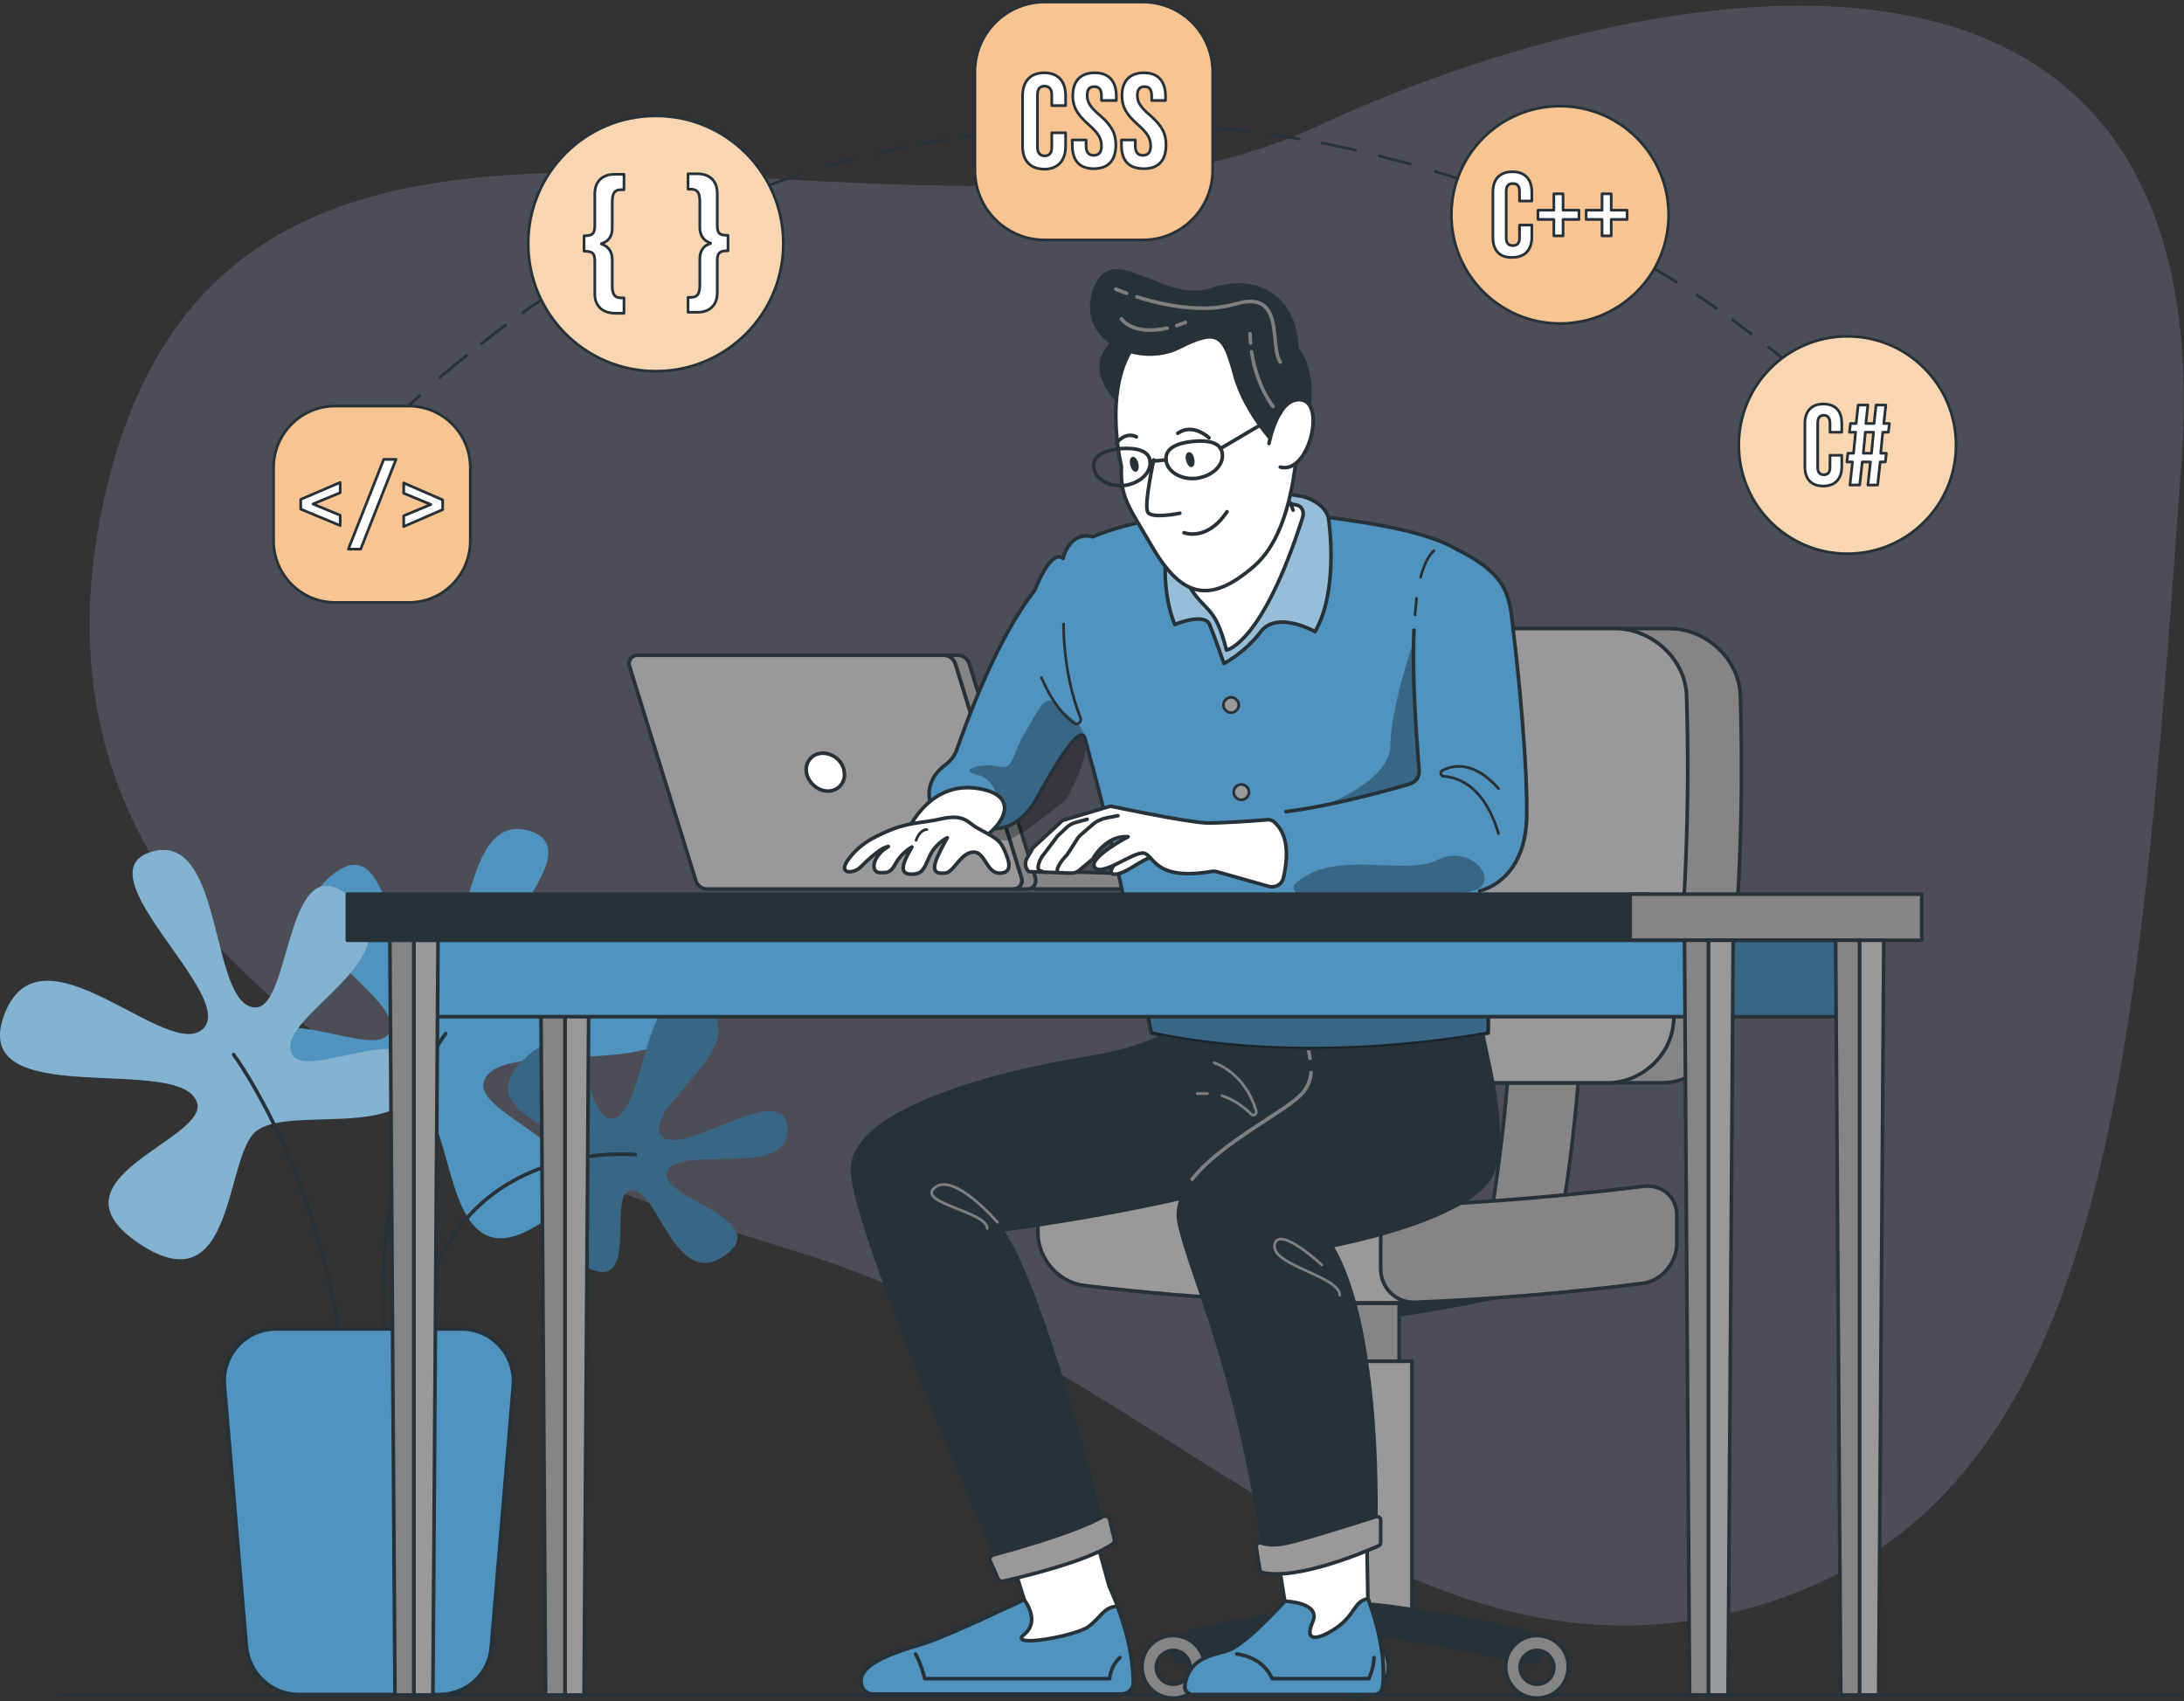 <svg width="606" height="472" viewBox="0 0 606 472" fill="none" xmlns="http://www.w3.org/2000/svg">
<rect x="0" y="0" width="606" height="472" fill="#333333" stroke="none"/>
<g clip-path="url(#clip0_129_11592)">
<path opacity="0.7" d="M221.902 347.527C154.094 326.616 -0.995 277.538 28.573 139.836C62.69 -19.204 250.616 88.624 365.903 34.852C447.499 -3.272 617.799 -43.388 605.289 128.598C593.064 295.889 586.099 416.948 487.16 445.683C388.079 474.418 324.252 379.108 221.902 347.527Z" fill="#AAAED4" fill-opacity="0.31"/>
<path d="M17.343 470.293H605.289" stroke="#263238" stroke-miterlimit="10" stroke-linecap="round" stroke-linejoin="round"/>
<path d="M490.714 96.306C499.811 103.419 508.483 111.243 516.87 119.494" stroke="#263238" stroke-width="0.75" stroke-miterlimit="10" stroke-linecap="round" stroke-linejoin="round"/>
<path d="M480.763 88.767C482.469 90.047 484.175 91.327 485.88 92.608" stroke="#263238" stroke-width="0.75" stroke-miterlimit="10" stroke-linecap="round" stroke-linejoin="round"/>
<path d="M470.954 81.939C472.802 83.076 474.508 84.357 476.214 85.495" stroke="#263238" stroke-width="0.75" stroke-miterlimit="10" stroke-linecap="round" stroke-linejoin="round"/>
<path d="M398.172 47.513C421.485 54.768 443.945 65.01 465.126 78.24" stroke="#263238" stroke-width="0.75" stroke-miterlimit="10" stroke-linecap="round" stroke-linejoin="round"/>
<path d="M382.677 43.245C385.52 43.957 388.363 44.81 391.348 45.521" stroke="#263238" stroke-width="0.75" stroke-miterlimit="10" stroke-linecap="round" stroke-linejoin="round"/>
<path d="M366.756 39.689C369.883 40.258 373.011 40.969 376.138 41.681" stroke="#263238" stroke-width="0.75" stroke-miterlimit="10" stroke-linecap="round" stroke-linejoin="round"/>
<path d="M352.398 37.271C355.099 37.697 357.8 38.124 360.501 38.551" stroke="#263238" stroke-width="0.75" stroke-miterlimit="10" stroke-linecap="round" stroke-linejoin="round"/>
<path d="M266.68 37.84C292.978 33.714 319.845 33.288 346.286 36.417" stroke="#263238" stroke-width="0.75" stroke-miterlimit="10" stroke-linecap="round" stroke-linejoin="round"/>
<path d="M255.023 39.974C257.44 39.547 259.856 38.978 262.273 38.693" stroke="#263238" stroke-width="0.75" stroke-miterlimit="10" stroke-linecap="round" stroke-linejoin="round"/>
<path d="M243.651 42.392C246.068 41.823 248.484 41.254 250.901 40.685" stroke="#263238" stroke-width="0.75" stroke-miterlimit="10" stroke-linecap="round" stroke-linejoin="round"/>
<path d="M229.578 46.09C231.994 45.379 234.553 44.668 236.97 43.957" stroke="#263238" stroke-width="0.75" stroke-miterlimit="10" stroke-linecap="round" stroke-linejoin="round"/>
<path d="M144.996 86.775C168.878 69.989 194.892 57.186 221.759 48.509" stroke="#263238" stroke-width="0.75" stroke-miterlimit="10" stroke-linecap="round" stroke-linejoin="round"/>
<path d="M133.624 95.31C135.899 93.603 138.031 91.896 140.305 90.189" stroke="#263238" stroke-width="0.75" stroke-miterlimit="10" stroke-linecap="round" stroke-linejoin="round"/>
<path d="M122.11 104.699C124.526 102.565 126.943 100.574 129.502 98.582" stroke="#263238" stroke-width="0.75" stroke-miterlimit="10" stroke-linecap="round" stroke-linejoin="round"/>
<path d="M106.189 119.494C109.458 116.222 112.87 112.95 116.424 109.82" stroke="#263238" stroke-width="0.75" stroke-miterlimit="10" stroke-linecap="round" stroke-linejoin="round"/>
<path d="M181.956 102.992C201.505 102.992 217.353 87.133 217.353 67.571C217.353 48.008 201.505 32.15 181.956 32.15C162.408 32.15 146.56 48.008 146.56 67.571C146.56 87.133 162.408 102.992 181.956 102.992Z" fill="#F7C492"/>
<path opacity="0.3" d="M216.396 75.734C220.928 56.704 209.185 37.6 190.168 33.066C171.151 28.531 152.061 40.282 147.529 59.313C142.998 78.344 154.741 97.447 173.758 101.982C192.775 106.516 211.865 94.765 216.396 75.734Z" fill="white"/>
<path d="M181.956 102.992C201.505 102.992 217.353 87.133 217.353 67.571C217.353 48.008 201.505 32.15 181.956 32.15C162.408 32.15 146.56 48.008 146.56 67.571C146.56 87.133 162.408 102.992 181.956 102.992Z" stroke="#263238" stroke-width="0.75" stroke-miterlimit="10" stroke-linecap="round" stroke-linejoin="round"/>
<path d="M165.04 81.512V72.55C165.04 70.274 164.472 69.705 162.055 69.705V65.437C164.472 65.437 165.04 64.726 165.04 62.592V53.772C165.04 50.074 167.457 48.367 170.442 48.367H173.143V52.634H172.432C170.726 52.634 169.873 53.345 169.873 56.048V63.303C169.873 65.01 169.305 66.859 166.888 67.571V67.713C169.163 68.424 169.873 70.274 169.873 71.981V79.236C169.873 81.939 170.726 82.65 172.432 82.65H173.143V86.917H170.442C167.315 86.775 165.04 85.068 165.04 81.512Z" fill="white" stroke="#263238" stroke-width="0.75" stroke-miterlimit="10" stroke-linecap="round" stroke-linejoin="round"/>
<path d="M190.912 82.507H191.623C193.329 82.507 194.182 81.796 194.182 79.093V71.838C194.182 70.131 194.75 68.282 197.167 67.571V67.429C194.892 66.717 194.182 64.868 194.182 63.161V55.906C194.182 53.203 193.329 52.492 191.623 52.492H190.912V48.224H193.613C196.598 48.224 199.015 49.931 199.015 53.63V62.45C199.015 64.726 199.583 65.295 202 65.295V69.562C199.583 69.562 199.015 70.274 199.015 72.407V81.227C199.015 84.926 196.598 86.633 193.613 86.633H190.912V82.507Z" fill="white" stroke="#263238" stroke-width="0.75" stroke-miterlimit="10" stroke-linecap="round" stroke-linejoin="round"/>
<path d="M113.438 167.149H92.968C83.586 167.149 75.91 159.467 75.91 150.078V129.736C75.91 120.347 83.586 112.665 92.968 112.665H113.438C122.821 112.665 130.497 120.347 130.497 129.736V150.221C130.355 159.609 122.821 167.149 113.438 167.149Z" fill="#F7C492" stroke="#263238" stroke-width="0.75" stroke-miterlimit="10" stroke-linecap="round" stroke-linejoin="round"/>
<path d="M83.444 141.259V138.556L94.39 133.861V136.706L86.856 139.836L94.39 142.966V145.811L83.444 141.259Z" fill="white" stroke="#263238" stroke-width="0.75" stroke-miterlimit="10" stroke-linecap="round" stroke-linejoin="round"/>
<path d="M106.473 127.46H109.885L100.076 152.354H96.664L106.473 127.46Z" fill="white" stroke="#263238" stroke-width="0.75" stroke-miterlimit="10" stroke-linecap="round" stroke-linejoin="round"/>
<path d="M112.017 143.108L119.551 139.978L112.017 136.849V134.004L122.821 138.698V141.401L112.017 146.095V143.108Z" fill="white" stroke="#263238" stroke-width="0.75" stroke-miterlimit="10" stroke-linecap="round" stroke-linejoin="round"/>
<path d="M432.857 89.763C449.501 89.763 462.994 76.26 462.994 59.605C462.994 42.949 449.501 29.447 432.857 29.447C416.213 29.447 402.721 42.949 402.721 59.605C402.721 76.26 416.213 89.763 432.857 89.763Z" fill="#F7C492"/>
<path d="M432.857 89.763C449.501 89.763 462.994 76.26 462.994 59.605C462.994 42.949 449.501 29.447 432.857 29.447C416.213 29.447 402.721 42.949 402.721 59.605C402.721 76.26 416.213 89.763 432.857 89.763Z" stroke="#263238" stroke-width="0.75" stroke-miterlimit="10" stroke-linecap="round" stroke-linejoin="round"/>
<path d="M414.235 65.864V53.345C414.235 49.789 416.083 47.655 419.637 47.655C423.191 47.655 425.039 49.789 425.039 53.345V55.764H421.627V53.061C421.627 51.496 420.916 50.927 419.779 50.927C418.642 50.927 417.931 51.496 417.931 53.061V66.006C417.931 67.571 418.642 68.14 419.779 68.14C420.916 68.14 421.627 67.571 421.627 66.006V62.45H425.039V65.722C425.039 69.278 423.191 71.412 419.637 71.412C416.083 71.554 414.235 69.42 414.235 65.864Z" fill="white" stroke="#263238" stroke-width="0.75" stroke-miterlimit="10" stroke-linecap="round" stroke-linejoin="round"/>
<path d="M431.151 60.885H426.745V58.324H431.151V53.772H433.71V58.324H438.117V60.885H433.71V65.437H431.151V60.885Z" fill="white" stroke="#263238" stroke-width="0.75" stroke-miterlimit="10" stroke-linecap="round" stroke-linejoin="round"/>
<path d="M444.514 60.885H440.107V58.324H444.514V53.772H447.073V58.324H451.479V60.885H447.073V65.437H444.514V60.885Z" fill="white" stroke="#263238" stroke-width="0.75" stroke-miterlimit="10" stroke-linecap="round" stroke-linejoin="round"/>
<path d="M317.144 66.575H289.851C279.189 66.575 270.518 57.898 270.518 47.228V19.916C270.518 9.247 279.189 0.569 289.851 0.569H317.144C327.806 0.569 336.477 9.247 336.477 19.916V47.228C336.477 57.898 327.806 66.575 317.144 66.575Z" fill="#F7C492" stroke="#263238" stroke-width="0.75" stroke-miterlimit="10" stroke-linecap="round" stroke-linejoin="round"/>
<path d="M283.738 40.542V26.602C283.738 22.619 285.871 20.2 289.709 20.2C293.689 20.2 295.679 22.619 295.679 26.602V29.304H291.841V26.317C291.841 24.61 290.988 23.899 289.851 23.899C288.571 23.899 287.861 24.61 287.861 26.317V40.827C287.861 42.534 288.714 43.245 289.851 43.245C291.13 43.245 291.841 42.534 291.841 40.827V36.844H295.679V40.542C295.679 44.526 293.547 46.944 289.709 46.944C285.728 46.802 283.738 44.526 283.738 40.542Z" fill="white" stroke="#263238" stroke-width="0.75" stroke-miterlimit="10" stroke-linecap="round" stroke-linejoin="round"/>
<path d="M297.527 40.258V38.836H301.365V40.542C301.365 42.392 302.218 43.103 303.498 43.103C304.777 43.103 305.63 42.392 305.63 40.542C305.63 38.409 304.777 36.986 302.218 34.71C298.807 31.723 297.669 29.589 297.669 26.602C297.669 22.476 299.802 20.2 303.782 20.2C307.762 20.2 309.752 22.619 309.752 26.744V27.882H305.63V26.602C305.63 24.752 304.919 24.041 303.64 24.041C302.36 24.041 301.65 24.752 301.65 26.459C301.65 28.309 302.503 29.731 305.203 32.007C308.615 34.995 309.61 37.128 309.61 40.258C309.61 44.526 307.478 46.802 303.498 46.802C299.517 46.802 297.527 44.526 297.527 40.258Z" fill="white" stroke="#263238" stroke-width="0.75" stroke-miterlimit="10" stroke-linecap="round" stroke-linejoin="round"/>
<path d="M311.174 40.258V38.836H315.012V40.542C315.012 42.392 315.865 43.103 317.144 43.103C318.424 43.103 319.277 42.392 319.277 40.542C319.277 38.409 318.424 36.986 315.865 34.71C312.453 31.723 311.316 29.589 311.316 26.602C311.316 22.476 313.448 20.2 317.429 20.2C321.409 20.2 323.399 22.619 323.399 26.744V27.882H319.561V26.602C319.561 24.752 318.85 24.041 317.571 24.041C316.291 24.041 315.581 24.752 315.581 26.459C315.581 28.309 316.434 29.731 319.134 32.007C322.546 34.995 323.541 37.128 323.541 40.258C323.541 44.526 321.409 46.802 317.429 46.802C313.164 46.802 311.174 44.526 311.174 40.258Z" fill="white" stroke="#263238" stroke-width="0.75" stroke-miterlimit="10" stroke-linecap="round" stroke-linejoin="round"/>
<path d="M512.605 153.635C529.249 153.635 542.742 140.133 542.742 123.477C542.742 106.821 529.249 93.319 512.605 93.319C495.961 93.319 482.469 106.821 482.469 123.477C482.469 140.133 495.961 153.635 512.605 153.635Z" fill="#F7C492"/>
<path opacity="0.3" d="M542.027 130.439C545.886 114.237 535.89 97.971 519.698 94.108C503.507 90.246 487.253 100.25 483.393 116.452C479.533 132.655 489.53 148.921 505.721 152.784C521.912 156.646 538.167 146.642 542.027 130.439Z" fill="white"/>
<path d="M512.605 153.635C529.249 153.635 542.742 140.133 542.742 123.477C542.742 106.821 529.249 93.319 512.605 93.319C495.961 93.319 482.469 106.821 482.469 123.477C482.469 140.133 495.961 153.635 512.605 153.635Z" stroke="#263238" stroke-width="0.75" stroke-miterlimit="10" stroke-linecap="round" stroke-linejoin="round"/>
<path d="M500.807 129.451V117.502C500.807 114.088 502.655 112.096 505.924 112.096C509.336 112.096 511.042 114.088 511.042 117.502V119.92H507.772V117.36C507.772 115.937 507.061 115.226 506.066 115.226C505.071 115.226 504.36 115.795 504.36 117.36V129.736C504.36 131.159 505.071 131.728 506.066 131.728C507.061 131.728 507.772 131.159 507.772 129.736V126.322H511.042V129.451C511.042 132.866 509.194 134.857 505.924 134.857C502.512 134.857 500.807 132.866 500.807 129.451Z" fill="white" stroke="#263238" stroke-width="0.75" stroke-miterlimit="10" stroke-linecap="round" stroke-linejoin="round"/>
<path d="M514.027 128.171H512.463L512.747 125.753H514.311L514.88 119.92H513.174L513.458 117.502H515.022L515.591 112.381H518.291L517.723 117.502H519.997L520.566 112.381H523.267L522.698 117.502H524.262L523.978 119.92H522.414L521.845 125.753H523.409L523.125 128.171H521.703L520.992 134.573H518.291L519.002 128.171H516.728L516.017 134.573H513.316L514.027 128.171ZM519.286 125.753L519.855 119.92H517.581L517.012 125.753H519.286Z" fill="white" stroke="#263238" stroke-width="0.75" stroke-miterlimit="10" stroke-linecap="round" stroke-linejoin="round"/>
<path d="M329.938 246.669H287.576C286.723 246.669 286.013 245.958 286.013 245.104V241.548L331.502 242.97V245.104C331.502 245.958 330.791 246.669 329.938 246.669Z" fill="#858585" stroke="#263238" stroke-miterlimit="10" stroke-linecap="round" stroke-linejoin="round"/>
<path d="M281.322 246.669H196.172C194.75 246.669 193.471 245.673 193.044 244.251L174.707 184.931C174.138 183.366 175.275 181.801 176.839 181.801H261.989C263.41 181.801 264.69 182.797 265.116 184.219L283.454 243.539C283.88 245.247 282.885 246.669 281.322 246.669Z" fill="#999999" stroke="#263238" stroke-miterlimit="10" stroke-linecap="round" stroke-linejoin="round"/>
<path d="M287.292 243.539L268.954 184.219C268.528 182.797 267.248 181.801 265.827 181.801H261.989C263.41 181.801 264.69 182.797 265.116 184.219L283.454 243.539C284.023 245.104 282.885 246.669 281.322 246.669H285.16C286.723 246.669 287.719 245.247 287.292 243.539Z" fill="#858585" stroke="#263238" stroke-miterlimit="10" stroke-linecap="round" stroke-linejoin="round"/>
<path d="M234.269 214.235C234.695 217.08 232.563 219.499 229.72 219.499C226.877 219.499 224.176 217.08 223.749 214.235C223.323 211.39 225.455 208.972 228.298 208.972C231.141 208.972 233.985 211.248 234.269 214.235Z" fill="white" stroke="#263238" stroke-miterlimit="10" stroke-linecap="round" stroke-linejoin="round"/>
<path d="M117.987 308.123C126.659 315.236 123.673 357.058 150.398 339.134C176.981 321.21 131.634 310.541 134.193 300.299C137.889 286.074 197.878 303.144 187.785 275.831C177.692 248.518 141.869 289.63 132.345 279.388C123.673 269.999 166.888 236.142 146.702 230.452C126.517 224.762 130.923 273.697 117.987 273.697C107.894 273.697 109.742 226.896 91.263 243.539C72.782 260.041 113.296 276.4 107.894 286.643C103.914 294.467 71.93 275.12 73.351 293.186C74.773 311.11 108.89 300.726 117.987 308.123Z" fill="#5093BE"/>
<path d="M123.673 286.785C123.673 286.785 104.198 310.399 106.473 374.414" stroke="#263238" stroke-miterlimit="10" stroke-linecap="round" stroke-linejoin="round"/>
<path d="M161.628 320.072C158.217 313.102 129.644 308.407 145.992 293.329C162.339 278.25 162.197 310.541 169.589 310.399C179.824 310.257 177.834 267.154 194.608 278.25C211.382 289.345 177.976 306.985 183.378 314.951C188.353 322.206 217.921 298.592 218.49 313.102C219.201 327.612 186.932 316.8 184.942 325.62C183.378 332.448 215.078 338.565 201.005 348.381C186.932 358.196 182.383 328.323 174.707 330.315C168.878 331.737 176.697 356.347 164.898 352.506C153.099 348.665 165.182 327.47 161.628 320.072Z" fill="#5093BE"/>
<path opacity="0.3" d="M161.628 320.072C158.217 313.102 129.644 308.407 145.992 293.329C162.339 278.25 162.197 310.541 169.589 310.399C179.824 310.257 177.834 267.154 194.608 278.25C211.382 289.345 177.976 306.985 183.378 314.951C188.353 322.206 217.921 298.592 218.49 313.102C219.201 327.612 186.932 316.8 184.942 325.62C183.378 332.448 215.078 338.565 201.005 348.381C186.932 358.196 182.383 328.323 174.707 330.315C168.878 331.737 176.697 356.347 164.898 352.506C153.099 348.665 165.182 327.47 161.628 320.072Z" fill="black"/>
<path d="M176.27 320.357C176.27 320.357 120.973 314.667 115.571 374.271" stroke="#263238" stroke-miterlimit="10" stroke-linecap="round" stroke-linejoin="round"/>
<path d="M70.935 313.955C62.263 321.068 65.248 362.891 38.524 344.967C11.941 327.043 57.288 316.374 54.729 306.131C51.033 291.906 -8.956 308.976 1.137 281.664C11.23 254.351 47.053 295.462 56.577 285.22C65.248 275.831 22.034 241.975 42.22 236.285C62.405 230.594 57.999 279.53 70.935 279.53C81.027 279.53 79.179 232.728 97.659 249.372C116.139 265.873 75.626 282.233 81.027 292.475C85.008 300.299 116.992 280.952 115.571 299.019C114.007 316.8 79.89 306.416 70.935 313.955Z" fill="#5093BE"/>
<path opacity="0.3" d="M70.935 313.955C62.263 321.068 65.248 362.891 38.524 344.967C11.941 327.043 57.288 316.374 54.729 306.131C51.033 291.906 -8.956 308.976 1.137 281.664C11.23 254.351 47.053 295.462 56.577 285.22C65.248 275.831 22.034 241.975 42.22 236.285C62.405 230.594 57.999 279.53 70.935 279.53C81.027 279.53 79.179 232.728 97.659 249.372C116.139 265.873 75.626 282.233 81.027 292.475C85.008 300.299 116.992 280.952 115.571 299.019C114.007 316.8 79.89 306.416 70.935 313.955Z" fill="white"/>
<path d="M64.822 292.617C64.822 292.617 89.983 326.189 95.811 382.38" stroke="#263238" stroke-miterlimit="10" stroke-linecap="round" stroke-linejoin="round"/>
<path d="M82.733 470.151H121.968C129.502 470.151 135.757 464.461 136.325 456.921L142.438 384.371C143.148 375.978 136.467 368.723 128.08 368.723H76.621C68.091 368.723 61.552 375.978 62.263 384.371L68.376 456.921C69.087 464.318 75.341 470.151 82.733 470.151Z" fill="#5093BE" stroke="#263238" stroke-miterlimit="10" stroke-linecap="round" stroke-linejoin="round"/>
<path d="M376.564 365.878C363.486 365.878 325.531 357.343 325.531 357.343H427.455C427.598 357.343 389.643 365.878 376.564 365.878Z" fill="#263238" stroke="#263238" stroke-miterlimit="10" stroke-linecap="round" stroke-linejoin="round"/>
<path d="M388.221 361.611H364.908V377.685H388.221V361.611Z" fill="#858585" stroke="#263238" stroke-miterlimit="10" stroke-linecap="round" stroke-linejoin="round"/>
<path d="M391.775 377.685H361.496V446.679H391.775V377.685Z" fill="#999999" stroke="#263238" stroke-miterlimit="10" stroke-linecap="round" stroke-linejoin="round"/>
<path d="M433.426 336.858C425.607 336.858 421.627 336.858 413.809 336.858C415.941 323.344 417.647 309.403 418.642 295.747C426.46 295.747 430.441 295.747 438.259 295.747C437.264 309.545 435.7 323.344 433.426 336.858Z" fill="#858585" stroke="#263238" stroke-miterlimit="10" stroke-linecap="round" stroke-linejoin="round"/>
<path d="M463.278 174.404C434.989 174.404 406.701 174.404 378.412 174.404C368.462 174.404 361.923 182.797 363.913 192.755C369.315 223.339 372.584 253.497 373.579 284.509C373.721 293.471 380.545 300.441 389.643 300.441C413.382 300.441 437.264 300.441 461.004 300.441C469.959 300.441 478.062 293.471 479.199 284.509C482.611 253.782 483.89 223.624 482.895 192.755C482.469 182.797 473.371 174.404 463.278 174.404Z" fill="#858585" stroke="#263238" stroke-miterlimit="10" stroke-linecap="round" stroke-linejoin="round"/>
<path d="M467.969 192.755C468.964 223.624 467.685 253.924 464.273 284.509C463.136 293.471 455.033 300.441 446.077 300.441C427.313 300.441 408.549 300.441 389.643 300.441C380.687 300.441 373.863 293.471 373.579 284.509C372.584 253.497 369.315 223.197 363.913 192.755C361.923 182.797 368.462 174.404 378.412 174.404C401.726 174.404 424.897 174.404 448.21 174.404C458.303 174.404 467.543 182.797 467.969 192.755Z" fill="#999999" stroke="#263238" stroke-miterlimit="10" stroke-linecap="round" stroke-linejoin="round"/>
<path d="M427.598 458.913C427.598 460.477 426.176 461.758 424.47 461.331C415.23 459.339 387.368 453.507 376.564 453.507C365.761 453.507 337.899 459.339 328.659 461.331C327.095 461.615 325.531 460.477 325.531 458.913C325.531 455.783 327.664 453.08 330.791 452.369C341.595 450.093 366.472 444.972 376.564 444.972C386.657 444.972 411.392 450.093 422.338 452.369C425.323 453.08 427.598 455.783 427.598 458.913Z" fill="#263238" stroke="#263238" stroke-miterlimit="10" stroke-linecap="round" stroke-linejoin="round"/>
<path d="M325.531 453.791C320.698 453.791 316.86 457.632 316.86 462.469C316.86 467.306 320.698 471.146 325.531 471.146C330.365 471.146 334.203 467.306 334.203 462.469C334.345 457.775 330.365 453.791 325.531 453.791ZM325.531 467.306C322.973 467.306 320.84 465.172 320.84 462.611C320.84 460.051 322.973 457.917 325.531 457.917C328.09 457.917 330.222 460.051 330.222 462.611C330.365 465.172 328.232 467.306 325.531 467.306Z" fill="#858585" stroke="#263238" stroke-miterlimit="10" stroke-linecap="round" stroke-linejoin="round"/>
<path d="M376.564 453.791C371.731 453.791 367.893 457.632 367.893 462.469C367.893 467.306 371.731 471.146 376.564 471.146C381.398 471.146 385.236 467.306 385.236 462.469C385.236 457.775 381.398 453.791 376.564 453.791ZM376.564 467.306C374.006 467.306 371.873 465.172 371.873 462.611C371.873 460.051 374.006 457.917 376.564 457.917C379.123 457.917 381.256 460.051 381.256 462.611C381.256 465.172 379.123 467.306 376.564 467.306Z" fill="#858585" stroke="#263238" stroke-miterlimit="10" stroke-linecap="round" stroke-linejoin="round"/>
<path d="M426.46 453.791C421.627 453.791 417.789 457.632 417.789 462.469C417.789 467.306 421.627 471.146 426.46 471.146C431.294 471.146 435.132 467.306 435.132 462.469C435.274 457.775 431.294 453.791 426.46 453.791ZM426.46 467.306C423.902 467.306 421.769 465.172 421.769 462.611C421.769 460.051 423.902 457.917 426.46 457.917C429.019 457.917 431.151 460.051 431.151 462.611C431.151 465.172 429.161 467.306 426.46 467.306Z" fill="#858585" stroke="#263238" stroke-miterlimit="10" stroke-linecap="round" stroke-linejoin="round"/>
<path d="M402.436 334.156C368.177 335.151 334.629 333.729 300.512 329.603C293.547 328.608 288.003 333.444 288.003 340.415C288.003 341.126 288.003 341.411 288.003 342.122C288.003 349.092 293.547 355.636 300.512 356.632C334.629 360.757 368.035 362.18 402.436 361.184C402.436 350.373 402.436 344.967 402.436 334.156Z" fill="#999999" stroke="#263238" stroke-miterlimit="10" stroke-linecap="round" stroke-linejoin="round"/>
<path d="M455.886 356.063C434.705 358.766 413.809 360.473 392.486 361.326C387.368 361.468 383.103 357.343 383.103 352.08C383.103 348.808 383.103 347.243 383.103 343.971C383.103 338.85 387.368 334.582 392.486 334.44C413.809 333.587 434.705 331.737 455.886 329.177C461.004 328.465 465.268 332.022 465.268 337.143C465.268 340.415 465.268 341.98 465.268 345.251C465.126 350.515 461.004 355.351 455.886 356.063Z" fill="#858585" stroke="#263238" stroke-miterlimit="10" stroke-linecap="round" stroke-linejoin="round"/>
<path d="M314.443 466.737C314.443 462.042 313.448 452.511 307.762 440.135L300.512 413.818L277.768 423.491L284.165 443.691C284.165 443.691 264.547 453.08 257.44 455.499C252.607 457.206 238.249 460.477 238.96 466.594C238.96 468.444 240.381 469.866 242.229 469.866H311.174C313.022 470.151 314.443 468.586 314.443 466.737Z" fill="white" stroke="#263238" stroke-miterlimit="10" stroke-linecap="round" stroke-linejoin="round"/>
<path d="M301.934 451.373C298.38 453.934 279.474 457.348 284.165 453.507C288.856 449.666 284.165 443.834 284.165 443.834C284.165 443.834 264.547 453.222 257.44 455.641C252.607 457.348 238.249 460.62 238.96 466.737C238.96 468.586 240.381 470.008 242.229 470.008H311.174C313.022 470.008 314.585 468.444 314.443 466.737C314.443 462.754 313.733 455.356 310.037 445.683C306.198 445.825 305.488 448.813 301.934 451.373Z" fill="#5093BE" stroke="#263238" stroke-miterlimit="10" stroke-linecap="round" stroke-linejoin="round"/>
<path d="M330.933 470.151H381.398C382.393 470.151 383.388 469.439 383.53 468.444C384.241 464.461 384.099 455.498 379.55 443.549L379.123 419.366L353.251 423.776L356.521 444.403C356.521 444.403 346.144 455.925 341.168 457.917C337.757 459.339 329.796 459.482 328.801 467.875C328.517 469.013 329.654 470.151 330.933 470.151Z" fill="white" stroke="#263238" stroke-miterlimit="10" stroke-linecap="round" stroke-linejoin="round"/>
<path d="M371.02 451.515C365.619 455.214 361.78 455.641 364.197 450.093C366.756 444.545 356.521 444.26 356.521 444.26C356.521 444.26 346.143 455.783 341.168 457.775C337.756 459.197 329.796 459.339 328.801 467.732C328.659 469.013 329.654 470.151 330.933 470.151H381.398C382.393 470.151 383.388 469.439 383.53 468.444C384.241 464.461 384.098 455.498 379.55 443.549C375.569 444.403 376.28 447.675 371.02 451.515Z" fill="#5093BE" stroke="#263238" stroke-miterlimit="10" stroke-linecap="round" stroke-linejoin="round"/>
<path d="M325.816 285.362C325.816 285.362 320.698 290.626 299.944 293.898C279.189 297.169 235.975 307.696 236.543 324.767C236.97 341.837 276.773 432.88 276.773 432.88C276.773 432.88 296.674 429.039 305.914 423.349C305.914 423.349 289.851 358.339 277.91 341.268C277.91 341.268 331.786 334.582 361.638 322.348C391.49 309.972 373.863 281.948 373.863 281.948L325.816 285.362Z" fill="#263238" stroke="#263238" stroke-miterlimit="10" stroke-linecap="round" stroke-linejoin="round"/>
<path d="M359.79 283.086C359.79 283.086 367.467 295.889 361.78 303.002C356.094 310.115 323.683 323.344 327.237 339.561C330.933 355.636 343.016 378.397 350.977 432.453C350.977 432.453 369.315 429.608 381.682 424.345C381.682 424.345 383.672 369.292 369.457 345.678C369.457 345.678 410.397 338.139 414.519 324.34C418.642 310.541 410.965 289.63 410.823 282.09L359.79 283.086Z" fill="#263238" stroke="#263238" stroke-miterlimit="10" stroke-linecap="round" stroke-linejoin="round"/>
<path d="M335.056 303.429C334.203 303.429 333.208 303.429 332.213 303.429" stroke="#7F7F7F" stroke-width="0.75" stroke-linecap="round" stroke-linejoin="round"/>
<path d="M336.904 294.893C336.904 294.893 345.291 297.312 348.56 308.265C348.844 309.119 347.707 309.83 347.139 309.119C345.433 307.412 342.59 305.136 339.036 303.998" stroke="#7F7F7F" stroke-width="0.75" stroke-linecap="round" stroke-linejoin="round"/>
<path d="M273.93 340.841C273.93 336.147 254.028 333.729 259.43 329.461C264.832 325.194 276.773 339.134 276.773 339.134" stroke="#7F7F7F" stroke-width="0.75" stroke-linecap="round" stroke-linejoin="round"/>
<path d="M371.731 359.335C371.731 354.071 352.683 351.084 353.678 345.394C354.673 339.703 366.756 350.942 366.756 350.942" stroke="#7F7F7F" stroke-width="0.75" stroke-linecap="round" stroke-linejoin="round"/>
<path d="M274.783 433.165L276.915 438.001C277.199 438.57 277.768 438.855 278.336 438.712C282.885 437.717 302.076 433.165 308.757 428.328C309.184 428.043 309.326 427.474 309.184 427.048L307.904 421.642C307.762 420.788 306.767 420.504 306.056 420.788C303.071 422.495 294.542 426.336 275.493 431.457C274.783 431.742 274.356 432.453 274.783 433.165Z" fill="#999999" stroke="#263238" stroke-miterlimit="10" stroke-linecap="round" stroke-linejoin="round"/>
<path d="M348.56 429.181C348.418 428.47 349.129 427.901 349.84 428.043C351.261 428.612 353.536 428.897 356.947 428.186C362.207 427.048 377.275 422.211 381.824 420.788C382.393 420.646 383.103 421.073 383.103 421.784V428.043C383.103 428.47 382.819 428.755 382.535 428.897C378.981 430.462 360.075 438.57 350.266 436.294C349.84 436.152 349.555 435.867 349.555 435.441L348.56 429.181Z" fill="#999999" stroke="#263238" stroke-miterlimit="10" stroke-linecap="round" stroke-linejoin="round"/>
<path d="M363.771 297.596C363.628 299.588 362.918 301.437 361.638 303.002C357.516 308.123 339.036 316.658 330.791 327.185" stroke="#7F7F7F" stroke-linecap="round" stroke-linejoin="round"/>
<path d="M362.776 290.341C363.06 291.337 363.344 292.475 363.486 293.613" stroke="#7F7F7F" stroke-linecap="round" stroke-linejoin="round"/>
<path d="M254.028 458.913C254.028 458.913 255.45 461.189 256.587 465.741H307.904C307.904 465.741 308.046 462.327 310.747 459.908" stroke="#263238" stroke-miterlimit="10" stroke-linecap="round" stroke-linejoin="round"/>
<path d="M343.158 458.913C343.158 458.913 350.266 459.482 352.967 465.741H379.834C379.834 465.741 381.255 462.611 381.255 459.908" stroke="#263238" stroke-miterlimit="10" stroke-linecap="round" stroke-linejoin="round"/>
<path d="M301.081 204.989C301.792 207.549 302.36 209.967 303.071 212.386C310.179 237.992 319.419 286.643 319.419 286.643C364.908 296.316 412.956 286.643 412.956 286.643C413.24 275.973 411.961 262.033 410.539 247.238C417.931 245.104 423.333 238.276 423.617 226.896C423.901 212.955 421.485 188.06 420.063 176.395C418.784 166.153 419.637 160.036 403.858 152.212C395.897 147.66 382.677 145.384 366.471 143.25C334.487 138.983 311.458 145.384 303.213 148.94C296.674 147.233 294.968 154.915 294.968 154.915C291.414 152.212 287.15 163.735 287.15 163.735C276.631 177.107 268.386 199.725 265.543 207.834C264.974 209.541 263.837 211.105 262.273 212.244C254.739 217.934 259.004 225.046 259.004 225.046L274.356 229.741C274.356 229.741 281.748 231.732 287.434 221.917C291.983 213.808 299.802 200.01 301.081 204.989Z" fill="#5093BE"/>
<path opacity="0.3" d="M277.057 223.339C277.057 223.339 276.773 216.227 271.087 214.946C265.4 213.666 272.65 211.532 277.057 212.67C281.464 213.666 280.469 209.825 284.307 203.424C288.145 197.022 289.993 191.901 293.263 195.6C296.532 199.298 299.802 199.867 301.223 204.846C302.645 209.967 295.821 221.917 295.821 221.917L285.16 230.168L279.758 233.155H271.655L268.954 226.184L277.057 223.339Z" fill="black"/>
<path d="M301.081 204.989C301.792 207.549 302.36 209.967 303.071 212.386C310.179 237.992 319.419 286.643 319.419 286.643C364.908 296.316 412.956 286.643 412.956 286.643C413.24 275.973 411.961 262.033 410.539 247.238C417.931 245.104 423.333 238.276 423.617 226.896C423.901 212.955 421.485 188.06 420.063 176.395C418.784 166.153 419.637 160.036 403.858 152.212C395.897 147.66 382.677 145.384 366.471 143.25C334.487 138.983 311.458 145.384 303.213 148.94C296.674 147.233 294.968 154.915 294.968 154.915C291.414 152.212 287.15 163.735 287.15 163.735C276.631 177.107 268.386 199.725 265.543 207.834C264.974 209.541 263.837 211.105 262.273 212.244C254.739 217.934 259.004 225.046 259.004 225.046L274.356 229.741C274.356 229.741 281.748 231.732 287.434 221.917C291.983 213.808 299.802 200.01 301.081 204.989Z" stroke="#263238" stroke-miterlimit="10" stroke-linecap="round" stroke-linejoin="round"/>
<path opacity="0.3" d="M412.956 286.785C413.098 279.103 412.529 269.572 411.676 259.472C413.24 281.095 368.177 287.923 366.756 276.116C365.334 264.309 410.539 247.38 385.947 253.355C364.481 258.476 322.83 253.64 312.595 252.217C316.576 270.71 319.561 286.785 319.561 286.785C364.908 296.316 412.956 286.785 412.956 286.785Z" fill="black"/>
<path opacity="0.3" d="M392.201 177.96C392.201 177.96 385.804 196.738 385.804 206.696C385.804 216.653 367.751 223.339 367.751 223.339C377.417 221.348 386.799 218.787 391.348 217.507C392.912 217.08 394.049 215.515 393.907 213.808C392.912 203.566 392.059 189.91 392.201 177.96Z" fill="black"/>
<path d="M295.111 173.124C295.111 173.124 294.826 186.638 299.802 199.156C300.228 200.294 298.949 201.432 297.954 200.579C295.537 198.872 292.125 195.315 288.998 188.06" stroke="#263238" stroke-width="0.75" stroke-miterlimit="10" stroke-linecap="round" stroke-linejoin="round"/>
<path d="M415.799 231.306C412.103 218.929 405.564 215.8 400.588 215.373C399.735 215.373 399.451 214.235 400.162 213.808C403.147 212.244 408.833 210.963 415.799 218.787" stroke="#263238" stroke-width="0.75" stroke-miterlimit="10" stroke-linecap="round" stroke-linejoin="round"/>
<path d="M343.727 195.6C343.727 196.738 342.732 197.734 341.595 197.734C340.457 197.734 339.462 196.738 339.462 195.6C339.462 194.462 340.457 193.466 341.595 193.466C342.732 193.466 343.727 194.462 343.727 195.6Z" fill="#999999" stroke="#263238" stroke-width="0.75" stroke-miterlimit="10" stroke-linecap="round" stroke-linejoin="round"/>
<path d="M346.57 219.783C346.57 220.921 345.575 221.917 344.438 221.917C343.3 221.917 342.305 220.921 342.305 219.783C342.305 218.645 343.3 217.649 344.438 217.649C345.575 217.649 346.57 218.645 346.57 219.783Z" fill="#999999" stroke="#263238" stroke-width="0.75" stroke-miterlimit="10" stroke-linecap="round" stroke-linejoin="round"/>
<path d="M353.678 278.25C353.678 279.388 352.683 280.383 351.545 280.383C350.408 280.383 349.413 279.388 349.413 278.25C349.413 277.112 350.408 276.116 351.545 276.116C352.683 276.116 353.678 276.969 353.678 278.25Z" fill="#999999" stroke="#263238" stroke-miterlimit="10" stroke-linecap="round" stroke-linejoin="round"/>
<path d="M312.88 235.716C312.88 235.716 305.914 242.401 309.184 242.544C312.453 242.686 316.718 238.134 320.556 237.565C324.394 236.996 318.139 234.72 318.139 234.72L312.88 235.716Z" fill="white" stroke="#263238" stroke-miterlimit="10" stroke-linecap="round" stroke-linejoin="round"/>
<path d="M353.678 228.176C353.109 227.607 352.256 227.322 351.403 227.465C347.992 227.749 338.183 228.461 334.487 228.318C327.948 227.892 308.615 223.766 308.615 223.766C308.189 223.624 307.762 223.766 307.336 223.908L295.395 227.465C294.968 227.607 294.542 227.749 294.258 228.176L287.008 234.862C286.723 235.146 286.581 235.289 286.439 235.573L284.875 238.276C284.307 239.414 284.449 240.837 285.444 241.832L297.385 242.259C298.096 242.259 298.806 241.975 299.375 241.548L302.929 238.561C303.213 238.418 303.355 238.134 303.498 237.849C304.35 236.427 307.762 231.732 313.022 232.159C313.022 232.159 301.65 238.134 303.782 240.694C305.914 243.255 314.585 236.142 317.429 236.711C320.272 237.423 320.414 244.393 335.909 241.832C336.619 241.69 337.33 241.69 338.041 241.975L352.114 245.958C353.82 246.385 355.668 245.389 356.094 243.682C357.089 239.272 358.084 232.159 353.678 228.176Z" fill="white" stroke="#263238" stroke-miterlimit="10" stroke-linecap="round" stroke-linejoin="round"/>
<path d="M310.179 226.327L307.193 226.896C305.772 227.18 304.35 227.749 303.213 228.745L300.086 231.448C299.517 231.875 299.091 232.444 298.664 233.155L296.674 236.285C296.39 236.569 296.248 236.996 295.963 237.28C294.684 238.561 291.414 242.686 294.968 242.117" fill="white"/>
<path d="M310.179 226.327L307.193 226.896C305.772 227.18 304.35 227.749 303.213 228.745L300.086 231.448C299.517 231.875 299.091 232.444 298.664 233.155L296.674 236.285C296.39 236.569 296.248 236.996 295.963 237.28C294.684 238.561 291.414 242.686 294.968 242.117" stroke="#263238" stroke-miterlimit="10" stroke-linecap="round" stroke-linejoin="round"/>
<path d="M301.649 227.322L298.522 228.176C297.527 228.461 296.674 228.887 295.963 229.599L293.547 231.875C293.262 232.159 293.12 232.301 292.978 232.586L288.998 237.849C288.998 237.849 286.866 241.548 288.998 241.69" fill="white"/>
<path d="M301.649 227.322L298.522 228.176C297.527 228.461 296.674 228.887 295.963 229.599L293.547 231.875C293.262 232.159 293.12 232.301 292.978 232.586L288.998 237.849C288.998 237.849 286.866 241.548 288.998 241.69" stroke="#263238" stroke-miterlimit="10" stroke-linecap="round" stroke-linejoin="round"/>
<path d="M392.343 174.831C391.775 187.491 392.912 202.712 393.765 213.808C393.907 215.515 392.912 216.938 391.206 217.507C384.951 219.356 369.457 223.624 356.805 225.189" stroke="#263238" stroke-miterlimit="10" stroke-linecap="round" stroke-linejoin="round"/>
<path d="M393.054 166.011C392.912 167.433 392.77 168.998 392.628 170.563" stroke="#263238" stroke-width="0.75" stroke-miterlimit="10" stroke-linecap="round" stroke-linejoin="round"/>
<path d="M397.887 152.781C396.324 154.204 395.044 156.764 394.191 160.178" stroke="#263238" stroke-width="0.75" stroke-miterlimit="10" stroke-linecap="round" stroke-linejoin="round"/>
<path d="M326.669 144.246C326.669 144.246 327.522 141.401 332.355 139.836C337.188 138.271 353.82 135.711 362.349 139.836C370.878 143.961 354.531 166.58 354.531 166.58L346.854 177.107L340.031 182.228L337.046 173.266L333.065 169.14C333.065 169.14 324.678 162.17 325.389 155.342C326.1 148.514 326.669 144.246 326.669 144.246Z" fill="white"/>
<path d="M368.604 143.677C367.324 138.983 361.212 137.702 361.212 137.702C332.07 132.723 325.958 143.392 325.958 143.392C319.987 159.894 325.958 173.266 325.958 173.266C325.958 173.266 334.203 169.852 335.624 173.266C337.046 176.68 339.605 184.077 339.605 184.077C339.605 184.077 345.291 181.232 349.84 175.257C354.388 169.283 364.908 175.257 364.908 175.257C371.731 163.308 368.604 143.677 368.604 143.677ZM361.496 143.392C350.266 178.814 340.315 180.379 340.315 180.379C337.046 167.291 334.203 170.136 329.654 162.028C326.1 155.484 327.237 147.233 327.948 144.246C328.09 143.535 328.517 142.823 329.227 142.539C340.457 136.849 354.104 138.983 359.79 140.121C361.212 140.405 361.923 141.97 361.496 143.392Z" fill="#5093BE"/>
<path opacity="0.4" d="M368.604 143.677C367.324 138.983 361.212 137.702 361.212 137.702C332.07 132.723 325.958 143.392 325.958 143.392C319.987 159.894 325.958 173.266 325.958 173.266C325.958 173.266 334.203 169.852 335.624 173.266C337.046 176.68 339.605 184.077 339.605 184.077C339.605 184.077 345.291 181.232 349.84 175.257C354.388 169.283 364.908 175.257 364.908 175.257C371.731 163.308 368.604 143.677 368.604 143.677ZM361.496 143.392C350.266 178.814 340.315 180.379 340.315 180.379C337.046 167.291 334.203 170.136 329.654 162.028C326.1 155.484 327.237 147.233 327.948 144.246C328.09 143.535 328.517 142.823 329.227 142.539C340.457 136.849 354.104 138.983 359.79 140.121C361.212 140.405 361.923 141.97 361.496 143.392Z" fill="white"/>
<path d="M368.604 143.677C367.324 138.983 361.212 137.702 361.212 137.702C332.07 132.723 325.958 143.392 325.958 143.392C319.987 159.894 325.958 173.266 325.958 173.266C325.958 173.266 334.203 169.852 335.624 173.266C337.046 176.68 339.605 184.077 339.605 184.077C339.605 184.077 345.291 181.232 349.84 175.257C354.388 169.283 364.908 175.257 364.908 175.257C371.731 163.308 368.604 143.677 368.604 143.677ZM361.496 143.392C350.266 178.814 340.315 180.379 340.315 180.379C337.046 167.291 334.203 170.136 329.654 162.028C326.1 155.484 327.237 147.233 327.948 144.246C328.09 143.535 328.517 142.823 329.227 142.539C340.457 136.849 354.104 138.983 359.79 140.121C361.212 140.405 361.923 141.97 361.496 143.392Z" stroke="#263238" stroke-miterlimit="10" stroke-linecap="round" stroke-linejoin="round"/>
<path d="M320.982 89.478C320.982 89.478 295.821 94.457 309.752 110.816C325.105 129.025 320.982 89.478 320.982 89.478Z" fill="#263238" stroke="#263238" stroke-miterlimit="10" stroke-linecap="round" stroke-linejoin="round"/>
<path d="M311.174 129.451C311.174 129.451 305.203 105.268 316.576 93.603C327.948 81.939 340.315 79.662 349.555 85.353C358.795 91.043 362.633 105.268 361.212 112.665C359.79 120.063 360.501 146.38 347.849 157.191C335.198 168.145 327.379 165.442 318.992 150.505C313.306 140.69 310.747 137.987 311.174 129.451Z" fill="white" stroke="#263238" stroke-miterlimit="10" stroke-linecap="round" stroke-linejoin="round"/>
<path d="M355.099 124.615C355.099 124.615 345.575 115.084 342.59 103.988C339.605 92.892 338.041 90.901 327.095 96.448C316.149 101.854 299.233 94.599 303.64 80.8C308.331 66.29 322.546 85.068 336.335 80.374C350.124 75.679 359.79 84.215 359.79 96.733C359.79 96.733 368.035 104.841 359.79 125.611L355.099 124.615Z" fill="#263238" stroke="#263238" stroke-miterlimit="10" stroke-linecap="round" stroke-linejoin="round"/>
<path d="M352.114 123.05C352.114 123.05 354.531 109.82 361.212 110.958C367.893 112.239 363.06 131.728 355.241 129.594" fill="white"/>
<path d="M352.114 123.05C352.114 123.05 354.531 109.82 361.212 110.958C367.893 112.239 363.06 131.728 355.241 129.594" stroke="#263238" stroke-miterlimit="10" stroke-linecap="round" stroke-linejoin="round"/>
<path d="M320.129 127.602C320.129 127.602 317.429 139.836 318.424 141.97C319.277 144.104 327.379 142.397 327.379 142.397" fill="white"/>
<path d="M320.129 127.602C320.129 127.602 317.429 139.836 318.424 141.97C319.277 144.104 327.379 142.397 327.379 142.397" stroke="#263238" stroke-miterlimit="10" stroke-linecap="round" stroke-linejoin="round"/>
<path d="M328.517 147.802C328.517 147.802 334.913 150.363 340.457 141.97L328.517 147.802Z" fill="white"/>
<path d="M328.517 147.802C328.517 147.802 334.913 150.363 340.457 141.97" stroke="#263238" stroke-miterlimit="10" stroke-linecap="round" stroke-linejoin="round"/>
<path d="M315.865 128.598C316.149 129.736 315.865 130.732 315.154 130.874C314.586 131.016 313.875 130.163 313.59 129.025C313.306 127.887 313.59 126.891 314.301 126.749C314.87 126.606 315.581 127.46 315.865 128.598Z" fill="#263238"/>
<path d="M331.36 127.318C331.644 128.456 331.36 129.451 330.649 129.594C330.08 129.736 329.369 128.882 329.085 127.744C328.801 126.606 329.085 125.611 329.796 125.468C330.507 125.326 331.217 126.18 331.36 127.318Z" fill="#263238"/>
<path d="M319.134 128.029C319.419 131.301 316.149 134.146 311.885 134.715C307.62 135.142 303.782 132.866 303.498 129.594C303.213 126.322 306.625 124.899 310.889 124.473C315.154 124.188 318.85 124.899 319.134 128.029Z" stroke="#263238" stroke-miterlimit="10" stroke-linecap="round" stroke-linejoin="round"/>
<path d="M339.178 126.037C339.462 129.309 336.193 132.154 331.928 132.723C327.664 133.15 323.826 130.874 323.541 127.602C323.257 124.33 326.669 122.908 330.933 122.481C335.34 122.054 338.894 122.766 339.178 126.037Z" stroke="#263238" stroke-miterlimit="10" stroke-linecap="round" stroke-linejoin="round"/>
<path d="M319.134 128.029L323.541 127.602" stroke="#263238" stroke-miterlimit="10" stroke-linecap="round" stroke-linejoin="round"/>
<path d="M338.609 124.473L355.241 114.657" stroke="#263238" stroke-miterlimit="10" stroke-linecap="round" stroke-linejoin="round"/>
<path d="M358.084 139.552L358.795 141.543" stroke="#263238" stroke-miterlimit="10" stroke-linecap="round" stroke-linejoin="round"/>
<path d="M309.752 122.908C309.752 122.908 312.311 119.636 315.296 121.201L309.752 122.908Z" fill="white"/>
<path d="M309.752 122.908C309.752 122.908 312.311 119.636 315.296 121.201" stroke="#263238" stroke-miterlimit="10" stroke-linecap="round" stroke-linejoin="round"/>
<path d="M335.482 121.485C335.482 121.485 331.075 117.218 326.811 120.205L335.482 121.485Z" fill="white"/>
<path d="M335.482 121.485C335.482 121.485 331.075 117.218 326.811 120.205" stroke="#263238" stroke-miterlimit="10" stroke-linecap="round" stroke-linejoin="round"/>
<path d="M315.438 82.365C322.12 84.499 333.492 87.06 342.732 84.357C356.805 80.089 352.114 96.022 355.241 100.432" stroke="#7F7F7F" stroke-linecap="round" stroke-linejoin="round"/>
<path d="M309.61 80.231C309.61 80.231 310.747 80.658 312.595 81.37" stroke="#7F7F7F" stroke-linecap="round" stroke-linejoin="round"/>
<path d="M326.526 90.332C327.237 90.047 328.09 89.763 328.943 89.478" stroke="#7F7F7F" stroke-linecap="round" stroke-linejoin="round"/>
<path d="M311.174 88.482C311.174 88.482 314.159 93.177 323.826 91.043" stroke="#7F7F7F" stroke-linecap="round" stroke-linejoin="round"/>
<path d="M347.281 97.587C347.849 101.57 349.413 107.544 353.251 112.808" stroke="#7F7F7F" stroke-linecap="round" stroke-linejoin="round"/>
<path d="M346.854 92.608C346.854 92.608 346.854 93.603 346.997 95.168" stroke="#7F7F7F" stroke-linecap="round" stroke-linejoin="round"/>
<path opacity="0.3" d="M359.506 245.104C358.369 246.1 359.08 247.949 360.501 248.092C370.168 248.092 396.039 248.234 405.99 247.665C418.5 246.954 408.975 233.439 398.882 238.561C389.785 243.255 370.452 235.289 359.506 245.104Z" fill="black"/>
<path d="M251.185 231.875C251.185 231.875 257.013 216.369 271.513 218.787C286.297 221.206 274.925 233.439 267.959 234.577C268.101 234.577 266.964 230.31 251.185 231.875Z" fill="white" stroke="#263238" stroke-miterlimit="10" stroke-linecap="round" stroke-linejoin="round"/>
<path d="M238.818 240.552C236.828 242.544 232.279 242.686 235.406 238.418C238.818 233.866 242.656 232.301 245.357 231.021C252.322 227.892 255.023 228.603 261.278 227.18C267.533 225.758 268.67 228.318 270.944 229.599C276.062 232.444 277.341 232.87 278.621 235.716C279.9 238.561 281.322 242.259 277.341 242.259C273.645 242.259 273.361 236.142 269.949 236.427C266.395 236.711 264.547 242.259 262.131 242.259C259.714 242.259 263.268 242.259 261.136 242.259C259.004 242.259 258.861 240.552 260.141 237.707C261.42 234.862 262.842 232.444 262.842 232.444C262.842 232.444 259.714 233.866 258.008 237.423C256.303 241.121 256.018 242.544 252.891 242.544C249.764 242.544 249.906 240.268 253.033 235.004C253.033 235.004 250.19 236.569 248.626 239.414C247.063 242.259 246.352 242.117 244.22 242.117C241.519 242.117 241.803 237.707 246.494 234.862C246.636 235.147 245.499 233.866 238.818 240.552Z" fill="white" stroke="#263238" stroke-miterlimit="10" stroke-linecap="round" stroke-linejoin="round"/>
<path d="M257.156 230.168C257.156 230.168 255.308 230.025 254.17 233.155L257.156 230.168Z" fill="white"/>
<path d="M257.156 230.168C257.156 230.168 255.308 230.025 254.17 233.155" stroke="#263238" stroke-width="0.75" stroke-miterlimit="10" stroke-linecap="round" stroke-linejoin="round"/>
<path d="M156.795 470.293H151.393L149.972 260.895H156.795V470.293Z" fill="#858585" stroke="#263238" stroke-miterlimit="10" stroke-linecap="round" stroke-linejoin="round"/>
<path d="M162.055 470.293H156.795V260.895H163.476L162.055 470.293Z" fill="#999999" stroke="#263238" stroke-miterlimit="10" stroke-linecap="round" stroke-linejoin="round"/>
<path d="M457.734 248.092H96.38V260.895H457.734V248.092Z" fill="#263238" stroke="#263238" stroke-miterlimit="10" stroke-linecap="round" stroke-linejoin="round"/>
<path d="M533.217 248.092H452.332V260.895H533.217V248.092Z" fill="#858585" stroke="#263238" stroke-miterlimit="10" stroke-linecap="round" stroke-linejoin="round"/>
<path d="M474.082 260.895H114.86V282.09H474.082V260.895Z" fill="#5093BE" stroke="#263238" stroke-miterlimit="10"/>
<path d="M515.875 260.895H474.082V282.09H515.875V260.895Z" fill="#5093BE"/>
<path opacity="0.3" d="M474.253 282.002H516.046V260.806H474.253V282.002Z" fill="black"/>
<path d="M515.875 260.895H474.082V282.09H515.875V260.895Z" stroke="#263238" stroke-miterlimit="10"/>
<path d="M474.082 470.293H468.822L467.4 260.895H474.082V470.293Z" fill="#858585" stroke="#263238" stroke-miterlimit="10" stroke-linecap="round" stroke-linejoin="round"/>
<path d="M479.483 470.293H474.082V260.895H480.905L479.483 470.293Z" fill="#999999" stroke="#263238" stroke-miterlimit="10" stroke-linecap="round" stroke-linejoin="round"/>
<path d="M114.86 470.293H109.6L108.179 260.895H114.86V470.293Z" fill="#858585" stroke="#263238" stroke-miterlimit="10" stroke-linecap="round" stroke-linejoin="round"/>
<path d="M120.12 470.293H114.86V260.895H121.541L120.12 470.293Z" fill="#999999" stroke="#263238" stroke-miterlimit="10" stroke-linecap="round" stroke-linejoin="round"/>
<path d="M516.017 470.293H510.757L509.336 260.895H516.017V470.293Z" fill="#858585" stroke="#263238" stroke-miterlimit="10" stroke-linecap="round" stroke-linejoin="round"/>
<path d="M521.277 470.293H516.017V260.895H522.698L521.277 470.293Z" fill="#999999" stroke="#263238" stroke-miterlimit="10" stroke-linecap="round" stroke-linejoin="round"/>
</g>
<defs>
<clipPath id="clip0_129_11592">
<rect width="606" height="472" fill="white"/>
</clipPath>
</defs>
</svg>
